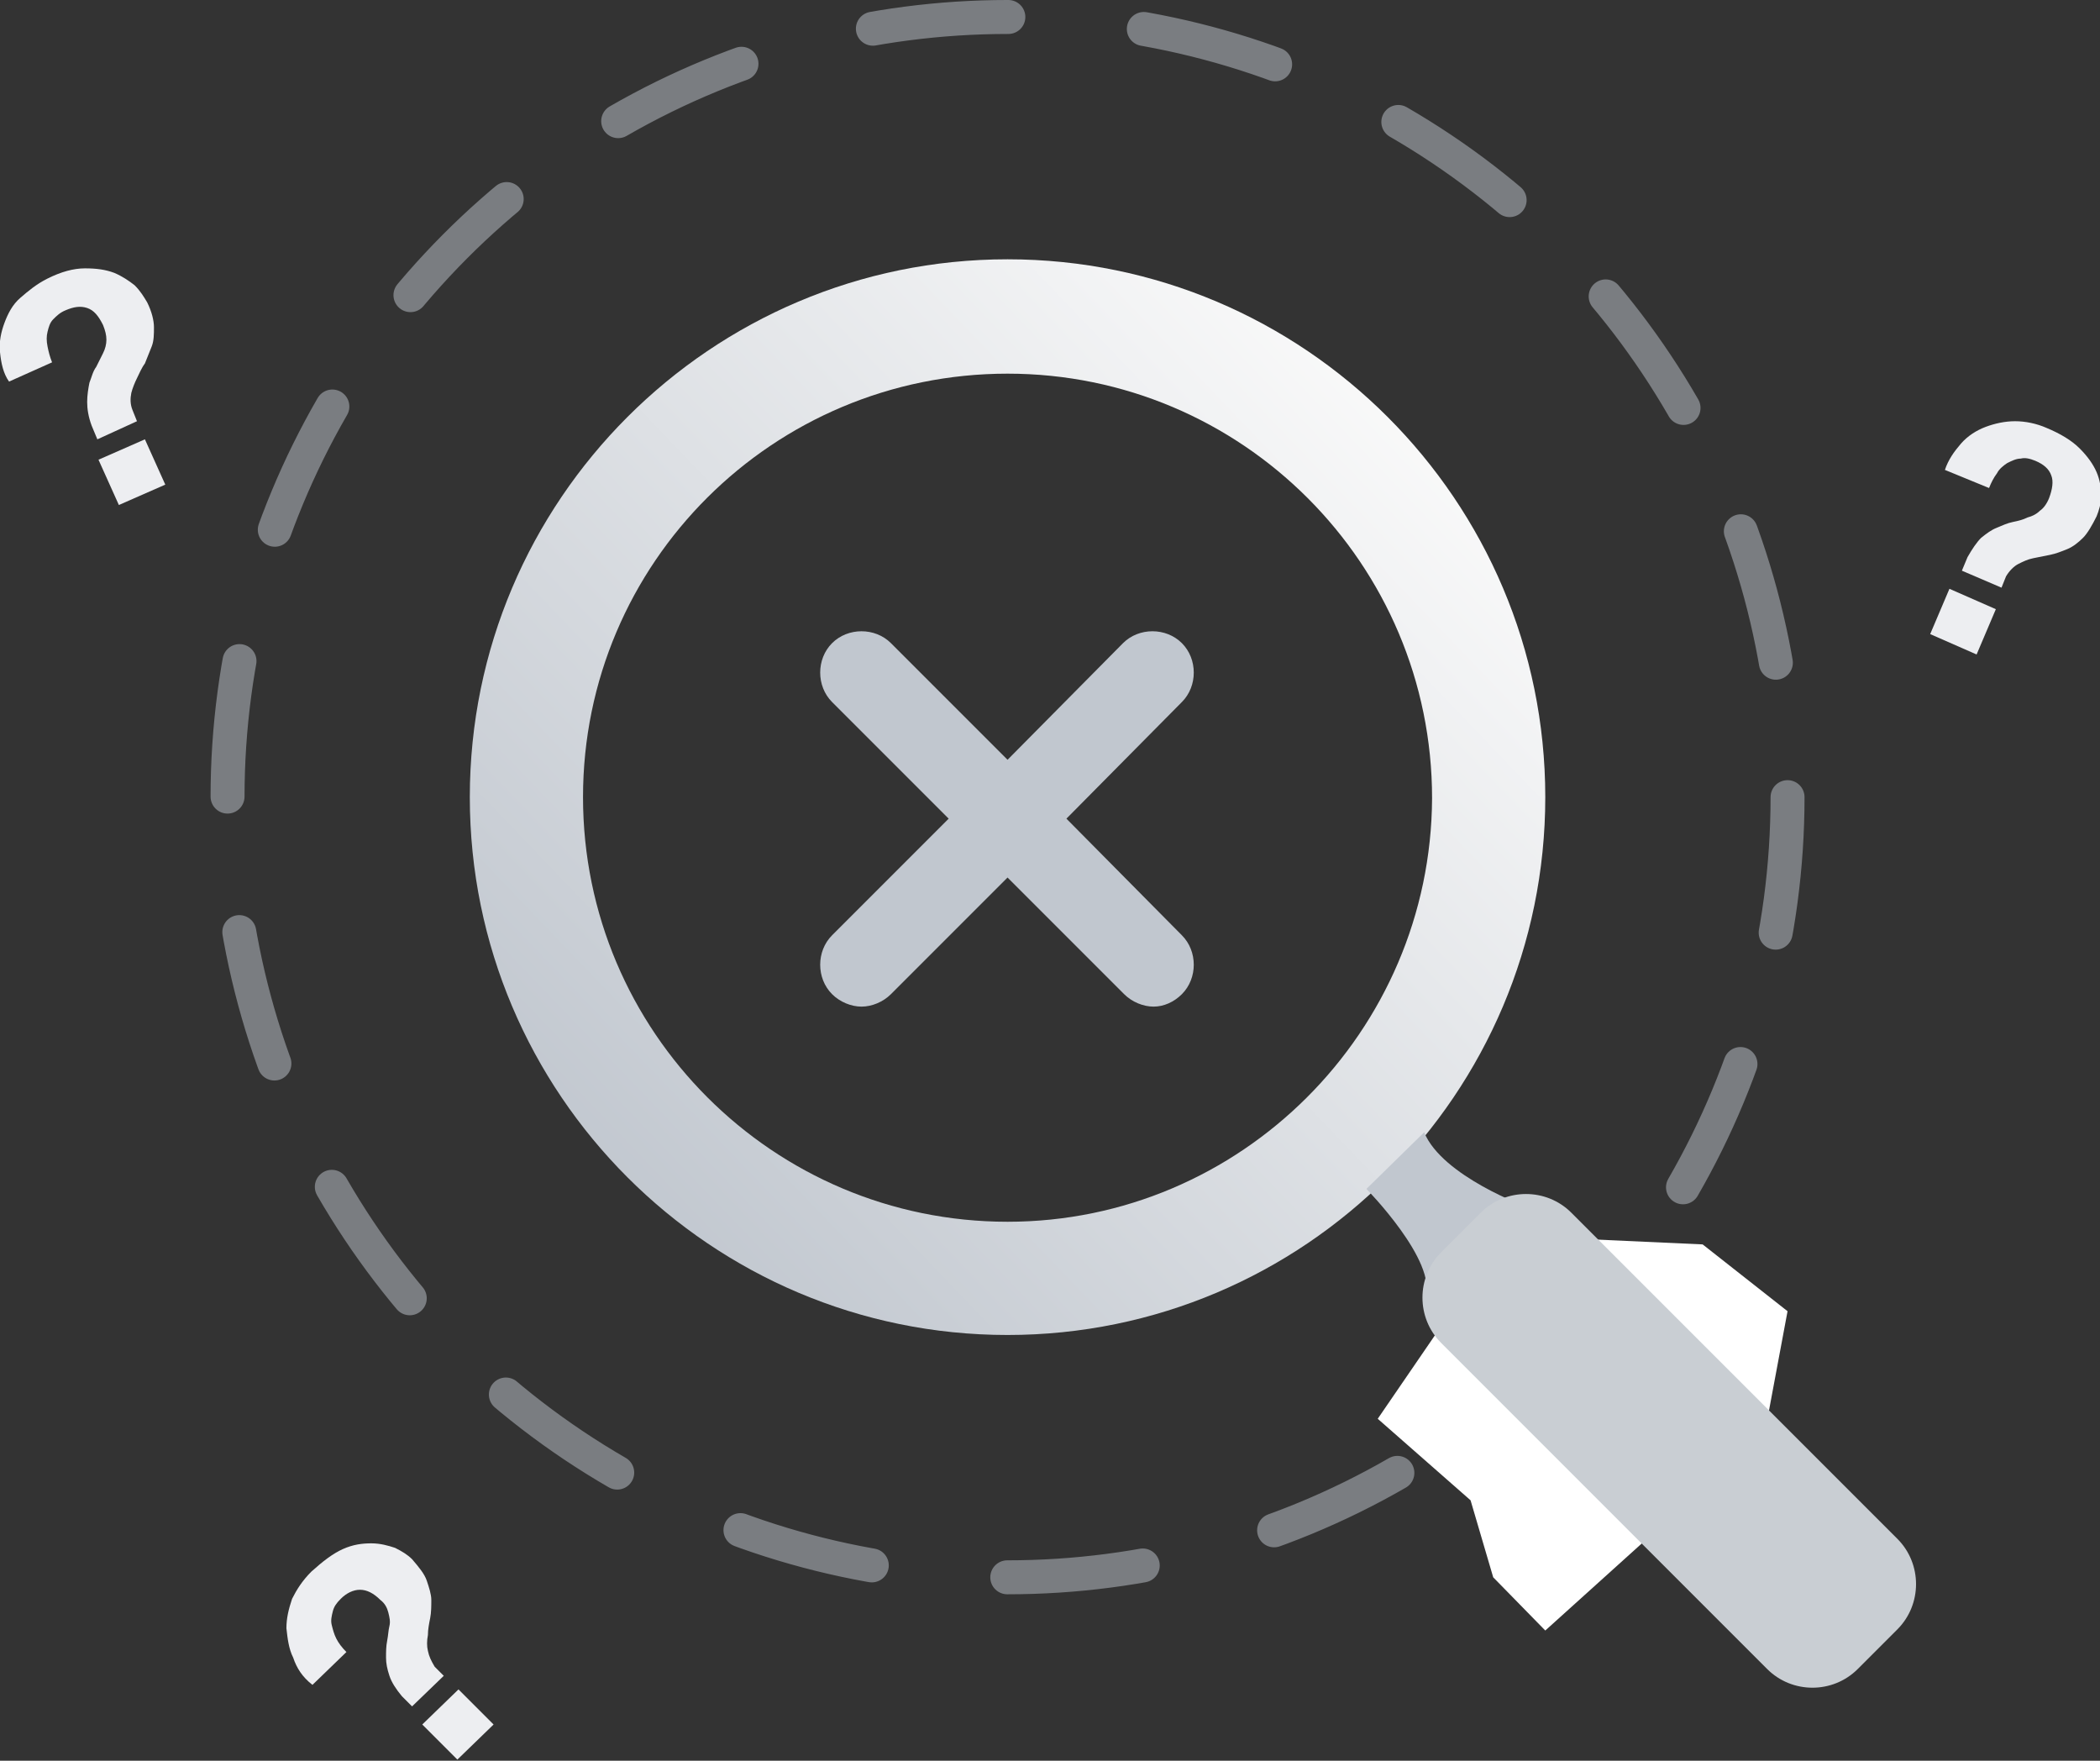 <?xml version="1.0" encoding="UTF-8"?>
<!-- Generator: Adobe Illustrator 22.0.1, SVG Export Plug-In . SVG Version: 6.00 Build 0)  -->
<svg version="1.1" id="Layer_1" xmlns="http://www.w3.org/2000/svg" xmlns:xlink="http://www.w3.org/1999/xlink" x="0px" y="0px" viewBox="0 0 185.5 155.5" style="enable-background:new 0 0 185.5 155.5;" xml:space="preserve">
<rect x="0" y="0" width="185.5" height="155.5" fill="#333333" stroke="none"/>
<style type="text/css">
	.st0{opacity:0.5;}
	.st1{fill:none;stroke:#C1C7CF;stroke-width:3;stroke-linecap:round;stroke-linejoin:round;stroke-dasharray:12.028,12.028;}
	.st2{fill:#FFFFFF;}
	.st3{fill:url(#SVGID_1_);}
	.st4{fill:#C1C7CF;}
	.st5{fill:#C9CED3;}
	.st6{fill:#EDEEF1;}
</style>
<g>
	<g class="st0">
		<circle class="st1" cx="89" cy="70.4" r="68.9"/>
	</g>
	<polygon class="st2" points="150.4,109.9 132.8,109.1 121.7,125.3 129.9,132.5 131.9,139.3 136.5,144 155.9,126.5 157.9,115.8  "/>
	<linearGradient id="SVGID_1_" gradientUnits="userSpaceOnUse" x1="52.709" y1="105.171" x2="125.709" y2="35.171">
		<stop offset="0" style="stop-color:#C1C7CF"/>
		<stop offset="0.999" style="stop-color:#FAFAFA"/>
	</linearGradient>
	<path class="st3" d="M89,22.9c-26.2,0-47.5,21.3-47.5,47.5c0,26.2,21.3,47.5,47.5,47.5c26.2,0,47.5-21.3,47.5-47.5   C136.5,44.2,115.2,22.9,89,22.9z M89,107.9c-20.7,0-37.5-16.8-37.5-37.5C51.5,49.7,68.3,33,89,33c20.7,0,37.5,16.8,37.5,37.5   C126.4,91.1,109.6,107.9,89,107.9z"/>
	<g>
		<path class="st4" d="M120.7,105c0,0,6.3,6.4,5.2,9.6c0,0,8.5-3.4,9-8c0,0-7.5-2.7-9.1-6.6L120.7,105z"/>
		<path class="st5" d="M167.6,143.9l-3.5,3.5c-2.2,2.2-5.8,2.2-8,0l-28.8-28.8c-2.2-2.2-2.2-5.8,0-8l3.5-3.5c2.2-2.2,5.8-2.2,8,0    l28.8,28.8C169.8,138.1,169.8,141.7,167.6,143.9z"/>
	</g>
</g>
<path id="XMLID_1_" class="st4" d="M104.4,87.8c1.4-1.4,1.4-3.8,0-5.2L94.2,72.3L104.4,62c1.4-1.4,1.4-3.8,0-5.2  c-1.4-1.4-3.8-1.4-5.2,0L89,67.1L78.7,56.8c-1.4-1.4-3.8-1.4-5.2,0c-1.4,1.4-1.4,3.8,0,5.2l10.3,10.3L73.5,82.6  c-1.4,1.4-1.4,3.8,0,5.2c0.7,0.7,1.7,1.1,2.6,1.1c0.9,0,1.9-0.4,2.6-1.1L89,77.5l10.3,10.3c0.7,0.7,1.7,1.1,2.6,1.1  S103.7,88.5,104.4,87.8z"/>
<g>
	<path class="st6" d="M25.9,146.4c-0.4-0.8-0.5-1.7-0.6-2.6c0-0.9,0.2-1.7,0.5-2.6c0.4-0.8,0.9-1.6,1.7-2.4c1-0.9,1.9-1.6,2.8-2   s1.7-0.5,2.5-0.5c0.8,0,1.5,0.2,2.1,0.4c0.6,0.3,1.1,0.6,1.5,1c0.6,0.7,1.1,1.3,1.3,1.9c0.2,0.6,0.4,1.2,0.4,1.7s0,1.1-0.1,1.6   c-0.1,0.5-0.2,1-0.2,1.5c-0.1,0.5-0.1,1,0,1.4c0.1,0.5,0.3,0.9,0.6,1.4l0.8,0.8l-2.8,2.7l-0.9-0.9c-0.5-0.6-0.9-1.2-1.1-1.8   c-0.2-0.6-0.3-1.1-0.3-1.6c0-0.5,0-1,0.1-1.5c0.1-0.5,0.1-0.9,0.2-1.3s0-0.8-0.1-1.2c-0.1-0.4-0.3-0.8-0.7-1.1   c-0.6-0.6-1.2-0.9-1.8-0.9c-0.6,0-1.2,0.3-1.7,0.8c-0.4,0.4-0.6,0.7-0.7,1.1c-0.1,0.4-0.2,0.8-0.1,1.2c0.1,0.4,0.2,0.8,0.4,1.2   c0.2,0.4,0.5,0.8,0.9,1.2l-3,2.9C26.7,148.1,26.2,147.3,25.9,146.4z M40.5,149.2l3.1,3.1l-3.2,3.1l-3.1-3.1L40.5,149.2z"/>
</g>
<g>
	<path class="st6" d="M176.3,53.8l-1.7,4l-4.1-1.8l1.7-4L176.3,53.8z M173.2,39.2c0.6-0.7,1.4-1.2,2.2-1.5s1.7-0.5,2.6-0.5   c0.9,0,1.9,0.2,2.8,0.6c1.2,0.5,2.2,1.1,2.9,1.8c0.7,0.7,1.2,1.4,1.5,2.1s0.4,1.4,0.4,2.1c0,0.7-0.2,1.3-0.4,1.8   c-0.4,0.8-0.8,1.5-1.2,1.9s-0.9,0.8-1.4,1c-0.5,0.2-1,0.4-1.5,0.5c-0.5,0.1-1,0.2-1.5,0.3c-0.5,0.1-0.9,0.3-1.3,0.5   s-0.8,0.6-1.1,1.1l-0.4,1l-3.5-1.5l0.5-1.2c0.4-0.7,0.8-1.3,1.2-1.7c0.5-0.4,0.9-0.7,1.4-0.9c0.5-0.2,0.9-0.4,1.4-0.5   c0.5-0.1,0.9-0.2,1.3-0.4c0.4-0.1,0.8-0.3,1.1-0.6c0.3-0.2,0.6-0.6,0.8-1.1c0.3-0.8,0.4-1.5,0.2-2c-0.2-0.6-0.7-1-1.4-1.3   c-0.5-0.2-0.9-0.3-1.3-0.2c-0.4,0-0.8,0.2-1.2,0.4c-0.3,0.2-0.7,0.5-0.9,0.9c-0.3,0.4-0.5,0.8-0.7,1.3l-3.9-1.6   C172.1,40.6,172.6,39.9,173.2,39.2z"/>
</g>
<g>
	<path class="st6" d="M0,31.1c-0.1-0.9,0.1-1.8,0.4-2.6s0.7-1.6,1.4-2.2s1.4-1.2,2.4-1.7c1.2-0.6,2.3-0.9,3.3-0.9   c1,0,1.8,0.1,2.6,0.4c0.7,0.3,1.3,0.7,1.8,1.1c0.5,0.5,0.8,1,1.1,1.5c0.4,0.8,0.6,1.6,0.6,2.2c0,0.6,0,1.2-0.2,1.7s-0.4,1-0.6,1.5   c-0.3,0.4-0.5,0.9-0.7,1.3c-0.2,0.4-0.4,0.9-0.5,1.3c-0.1,0.5-0.1,1,0.1,1.5l0.4,1l-3.5,1.6l-0.5-1.2c-0.3-0.8-0.4-1.5-0.4-2.1   c0-0.6,0.1-1.2,0.2-1.7c0.2-0.5,0.3-1,0.6-1.4c0.2-0.4,0.4-0.8,0.6-1.2c0.2-0.4,0.3-0.8,0.3-1.2c0-0.4-0.1-0.8-0.3-1.3   c-0.4-0.8-0.8-1.3-1.4-1.5c-0.6-0.2-1.2-0.1-1.9,0.2c-0.5,0.2-0.8,0.5-1.1,0.8c-0.3,0.3-0.4,0.7-0.5,1.1c-0.1,0.4-0.1,0.8,0,1.3   c0.1,0.5,0.2,0.9,0.4,1.4l-3.8,1.7C0.3,33,0.1,32.1,0,31.1z M12.8,38.8l1.8,4l-4.1,1.8l-1.8-4L12.8,38.8z"/>
</g>
</svg>